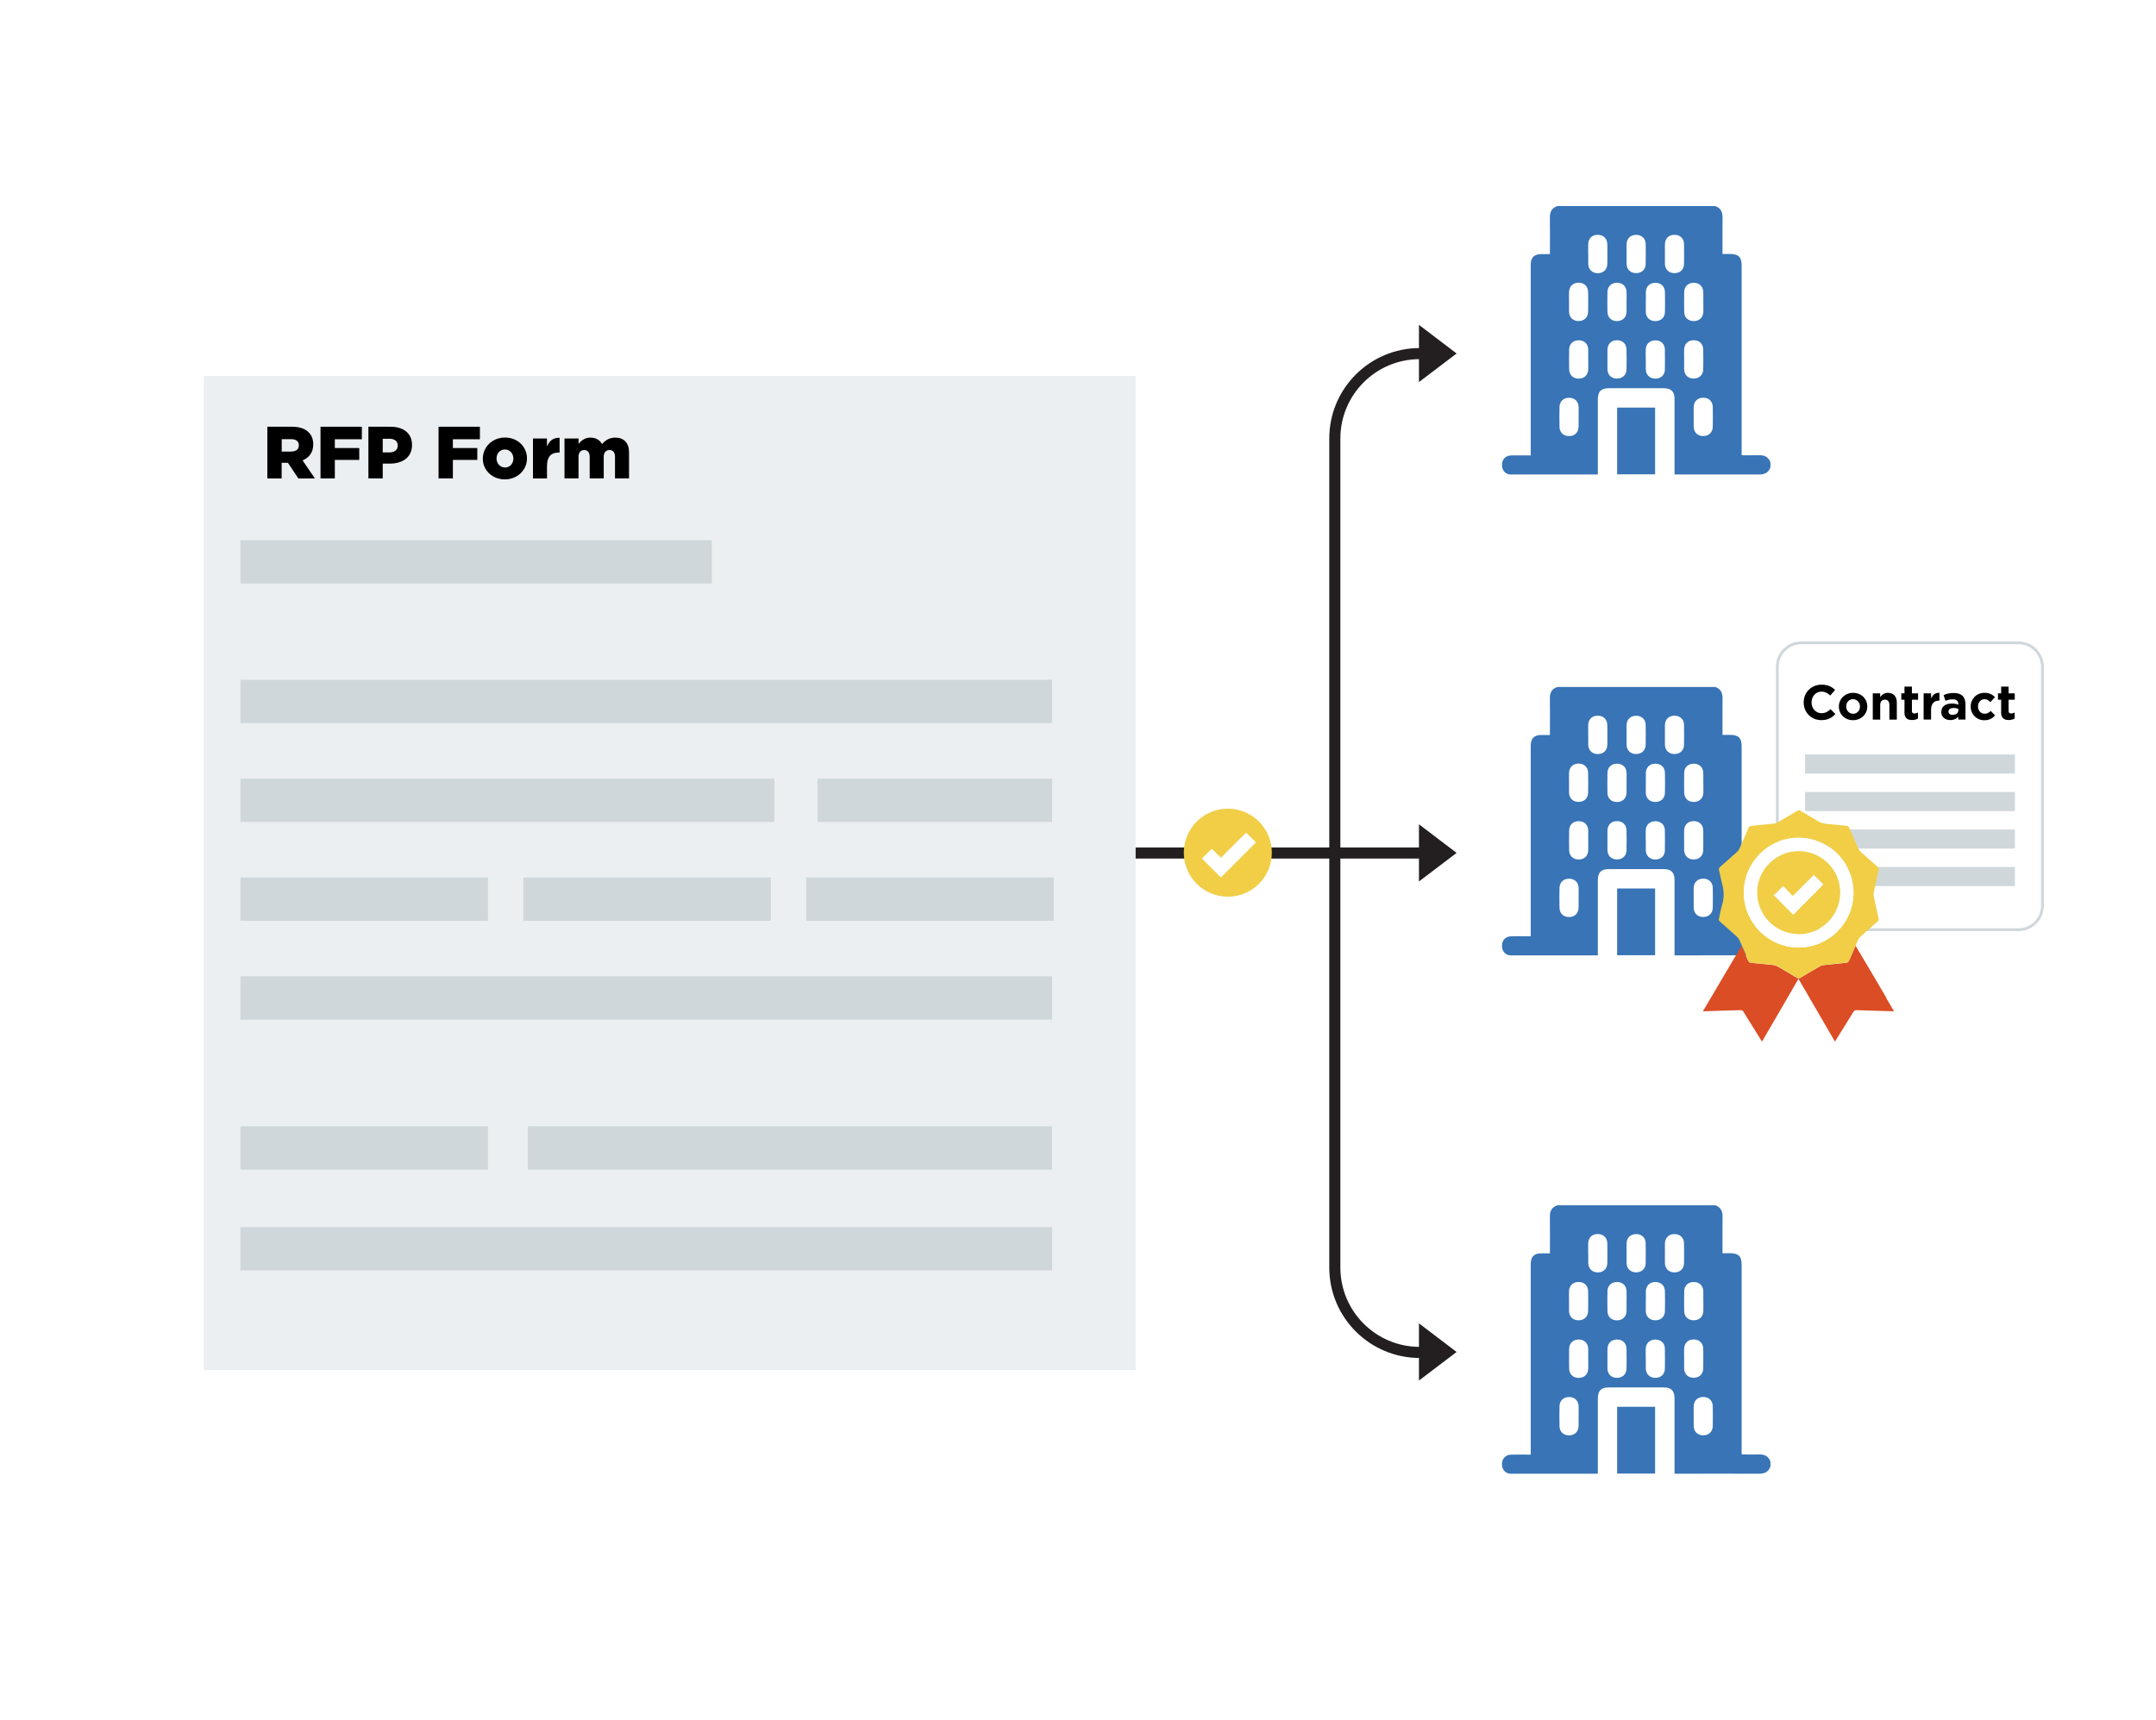 <?xml version="1.0" encoding="UTF-8"?>
<svg xmlns="http://www.w3.org/2000/svg" xmlns:xlink="http://www.w3.org/1999/xlink" version="1.1" viewBox="0 0 388.47 309.99">
  <defs>
    <style>
      .cls-1 {
        fill: #f1ce46;
      }

      .cls-2 {
        fill: #db4d25;
      }

      .cls-3 {
        fill: #231f20;
      }

      .cls-4 {
        fill: none;
        stroke: #231f20;
        stroke-miterlimit: 10;
        stroke-width: 2px;
      }

      .cls-5 {
        fill: #fff;
      }

      .cls-6 {
        fill: #cfd7db;
      }

      .cls-7 {
        fill: #ebeff2;
        filter: url(#drop-shadow-1);
      }

      .cls-8 {
        fill: #3874b6;
      }
    </style>
    <filter id="drop-shadow-1" filterUnits="userSpaceOnUse">
      <feOffset dx="3.6" dy="3.6"/>
      <feGaussianBlur result="blur" stdDeviation="1.44"/>
      <feFlood flood-color="#000" flood-opacity=".4"/>
      <feComposite in2="blur" operator="in"/>
      <feComposite in="SourceGraphic"/>
    </filter>
  </defs>
  <!-- Generator: Adobe Illustrator 28.6.0, SVG Export Plug-In . SVG Version: 1.2.0 Build 709)  -->
  <g>
    <g id="Layer_1">
      <g>
        <rect class="cls-5" x="320.24" y="115.86" width="47.77" height="51.71" rx="4.32" ry="4.32"/>
        <path class="cls-6" d="M363.69,116.11c2.25,0,4.07,1.83,4.07,4.07v43.06c0,2.25-1.83,4.07-4.07,4.07h-39.13c-2.25,0-4.07-1.83-4.07-4.07v-43.06c0-2.25,1.83-4.07,4.07-4.07h39.13M363.69,115.61h-39.13c-2.53,0-4.57,2.05-4.57,4.57v43.06c0,2.53,2.05,4.57,4.57,4.57h39.13c2.53,0,4.57-2.05,4.57-4.57v-43.06c0-2.53-2.05-4.57-4.57-4.57h0Z"/>
      </g>
      <line class="cls-4" x1="190.97" y1="153.74" x2="255.81" y2="153.74"/>
      <g>
        <rect class="cls-7" x="33.12" y="64.16" width="167.9" height="179.17"/>
        <g>
          <path d="M48.18,76.91h4.4c1.42,0,2.41.37,3.03,1.01.55.53.83,1.25.83,2.17v.03c0,1.42-.76,2.37-1.92,2.86l2.22,3.25h-2.98l-1.88-2.82h-1.13v2.82h-2.58v-9.31ZM52.47,81.38c.88,0,1.38-.43,1.38-1.1v-.03c0-.73-.53-1.1-1.4-1.1h-1.69v2.24h1.7Z"/>
          <path d="M57.75,76.91h7.45v2.26h-4.87v1.58h4.4v2.14h-4.4v3.33h-2.58v-9.31Z"/>
          <path d="M66.38,76.91h3.99c2.36,0,3.87,1.21,3.87,3.27v.03c0,2.2-1.69,3.35-4,3.35h-1.28v2.66h-2.58v-9.31ZM70.18,81.54c.92,0,1.48-.48,1.48-1.21v-.03c0-.8-.56-1.22-1.49-1.22h-1.21v2.46h1.22Z"/>
          <path d="M79.02,76.91h7.45v2.26h-4.87v1.58h4.4v2.14h-4.4v3.33h-2.58v-9.31Z"/>
          <path d="M87,82.66v-.03c0-2.05,1.68-3.77,3.99-3.77s3.96,1.69,3.96,3.74v.03c0,2.05-1.68,3.77-3.99,3.77s-3.97-1.69-3.97-3.74ZM92.5,82.66v-.03c0-.88-.64-1.62-1.53-1.62s-1.5.73-1.5,1.6v.03c0,.88.64,1.62,1.53,1.62s1.5-.73,1.5-1.6Z"/>
          <path d="M96.02,79.03h2.53v1.45c.41-.98,1.08-1.62,2.28-1.57v2.66h-.21c-1.32,0-2.06.76-2.06,2.42v2.24h-2.53v-7.2Z"/>
          <path d="M101.72,79.03h2.53v.98c.47-.6,1.13-1.14,2.14-1.14.96,0,1.69.43,2.08,1.17.62-.72,1.36-1.17,2.41-1.17,1.53,0,2.46.96,2.46,2.63v4.72h-2.53v-3.91c0-.78-.39-1.2-.99-1.2s-1.04.41-1.04,1.2v3.91h-2.53v-3.91c0-.78-.39-1.2-.98-1.2s-1.03.41-1.03,1.2v3.91h-2.53v-7.2Z"/>
        </g>
        <rect class="cls-6" x="43.32" y="97.36" width="84.94" height="7.81"/>
        <rect class="cls-6" x="43.32" y="122.52" width="146.25" height="7.81"/>
        <rect class="cls-6" x="147.3" y="140.33" width="42.27" height="7.81"/>
        <rect class="cls-6" x="43.32" y="140.33" width="96.21" height="7.81"/>
        <rect class="cls-6" x="43.32" y="158.14" width="44.6" height="7.81"/>
        <rect class="cls-6" x="43.32" y="202.99" width="44.6" height="7.81"/>
        <rect class="cls-6" x="94.29" y="158.14" width="44.6" height="7.81"/>
        <rect class="cls-6" x="145.26" y="158.14" width="44.6" height="7.81"/>
        <rect class="cls-6" x="43.32" y="175.95" width="146.25" height="7.81"/>
        <rect class="cls-6" x="95.1" y="202.99" width="94.46" height="7.81"/>
        <rect class="cls-6" x="43.32" y="221.17" width="146.25" height="7.81"/>
      </g>
      <path class="cls-4" d="M255.81,243.75h0c-8.45,0-15.3-6.85-15.3-15.3V79.03c0-8.45,6.85-15.3,15.3-15.3h0"/>
      <polygon class="cls-3" points="262.45 63.71 255.67 58.55 255.67 68.86 262.45 63.71"/>
      <polygon class="cls-3" points="262.45 153.72 255.67 148.56 255.67 158.87 262.45 153.72"/>
      <polygon class="cls-3" points="262.45 243.67 255.67 238.51 255.67 248.82 262.45 243.67"/>
      <circle class="cls-1" cx="221.23" cy="153.68" r="7.93"/>
      <polygon class="cls-5" points="219.98 158.15 216.57 154.74 218.35 152.97 219.98 154.6 224.52 150.06 226.3 151.83 219.98 158.15"/>
      <g id="Dl6sI1.tif">
        <g>
          <path class="cls-8" d="M280.55,37.14h28.51c.97.34,1.32,1.04,1.31,2.04-.03,2-.01,3.99-.01,5.99v.61c.5,0,.92,0,1.35,0,1.56,0,2.1.55,2.1,2.11,0,11.15,0,22.31,0,33.46v.66c.11.03.14.04.18.04.99,0,1.98.03,2.97,0,1-.04,1.71.33,2.04,1.3v.86c-.34.98-1.04,1.31-2.04,1.31-4.88-.02-9.75,0-14.63,0-.19,0-.38,0-.61,0v-.71c0-4.3,0-8.6,0-12.9,0-1.34-.61-1.94-1.95-1.94-3.29,0-6.59,0-9.88,0-1.41,0-1.99.59-1.99,2.01,0,4.3,0,8.6,0,12.9v.64c-5.28,0-10.48,0-15.68,0-.94,0-1.56-.7-1.59-1.64-.04-1.07.63-1.79,1.7-1.8,1.15-.02,2.29,0,3.48,0,0-.27,0-.49,0-.7,0-11.21,0-22.42,0-33.63,0-1.35.6-1.95,1.94-1.95.5,0,.99,0,1.52,0,0-2.25.02-4.42-.01-6.6-.02-1,.33-1.71,1.31-2.04ZM286.17,45.8c0,.58-.01,1.15,0,1.73.02,1.03.69,1.69,1.69,1.71,1.03.01,1.74-.65,1.75-1.7.02-1.17.02-2.34,0-3.51-.02-1.05-.71-1.72-1.75-1.71-1.01,0-1.68.67-1.7,1.7-.01.59,0,1.19,0,1.78ZM293.08,45.76c0,.61-.02,1.22,0,1.83.03.99.71,1.63,1.7,1.64,1.01,0,1.72-.64,1.74-1.65.02-1.2.02-2.41,0-3.61-.02-.99-.71-1.63-1.7-1.64-1.02,0-1.71.64-1.74,1.65-.02.59,0,1.19,0,1.78ZM299.99,45.75c0,.61-.02,1.22,0,1.83.03.99.71,1.64,1.7,1.65,1.01.01,1.72-.64,1.74-1.65.02-1.2.02-2.41,0-3.61-.02-1.01-.73-1.66-1.75-1.65-.99.01-1.66.66-1.69,1.65-.02.59,0,1.19,0,1.78ZM282.71,54.36c0,.61-.01,1.22,0,1.83.03,1.02.71,1.67,1.72,1.67,1.01,0,1.7-.66,1.72-1.68.02-1.19.02-2.37,0-3.56-.02-1.02-.71-1.67-1.72-1.67-1.01,0-1.69.66-1.72,1.67-.02.57,0,1.15,0,1.73ZM293.08,54.42c0-.59.01-1.19,0-1.78-.03-1.02-.71-1.68-1.72-1.68-1.01,0-1.71.65-1.73,1.67-.02,1.19-.02,2.37,0,3.56.02,1.02.7,1.68,1.71,1.68,1.01,0,1.7-.65,1.73-1.67.02-.59,0-1.19,0-1.78ZM296.54,54.43c0,.59-.01,1.19,0,1.78.03,1.02.72,1.67,1.74,1.66.99,0,1.68-.65,1.71-1.63.03-1.2.02-2.41,0-3.61-.02-1.02-.72-1.67-1.73-1.66-1.01,0-1.68.66-1.71,1.69-.01.59,0,1.19,0,1.78ZM306.9,54.39c0-.59.02-1.19,0-1.78-.04-1.01-.74-1.66-1.75-1.64-.99.01-1.67.66-1.69,1.65-.02,1.2-.02,2.41,0,3.61.02.99.71,1.63,1.7,1.64,1.01.01,1.71-.64,1.75-1.65.02-.61,0-1.22,0-1.83ZM286.17,64.78c0-.59.01-1.19,0-1.78-.03-1.02-.71-1.67-1.72-1.67-1.01,0-1.7.65-1.72,1.67-.02,1.19-.02,2.37,0,3.56.02,1.02.71,1.68,1.72,1.68,1.01,0,1.69-.65,1.72-1.67.02-.59,0-1.19,0-1.78ZM289.63,64.77c0,.59-.01,1.19,0,1.78.03,1.02.7,1.68,1.71,1.68,1.01,0,1.71-.65,1.73-1.67.02-1.19.02-2.37,0-3.56-.02-1.02-.7-1.68-1.71-1.68-1.03,0-1.71.66-1.73,1.72-.01.58,0,1.15,0,1.73ZM296.54,64.77c0,.59-.01,1.19,0,1.78.03,1.02.7,1.68,1.71,1.69,1.01,0,1.72-.64,1.73-1.66.02-1.2.02-2.41,0-3.61-.02-.99-.72-1.63-1.71-1.63-1.01,0-1.71.64-1.74,1.66-.02.59,0,1.19,0,1.78ZM303.45,64.73c0,.61-.01,1.22,0,1.83.03,1.02.71,1.67,1.72,1.67,1.01,0,1.7-.66,1.72-1.68.02-1.19.02-2.37,0-3.56-.02-1.02-.71-1.67-1.72-1.67-1.01,0-1.69.66-1.72,1.68-.02.57,0,1.15,0,1.73ZM284.44,75.15c0-.59.01-1.19,0-1.78-.03-1.02-.71-1.68-1.72-1.68-1.01,0-1.71.65-1.73,1.67-.02,1.19-.02,2.37,0,3.56.02,1.02.71,1.68,1.71,1.68,1.01,0,1.7-.65,1.73-1.67.02-.59,0-1.19,0-1.78ZM305.17,75.09c0,.61-.01,1.22,0,1.83.03,1.02.71,1.67,1.72,1.67,1.01,0,1.7-.66,1.72-1.68.02-1.19.02-2.37,0-3.56-.02-1.02-.71-1.67-1.72-1.67-1.01,0-1.69.66-1.72,1.67-.02.57,0,1.15,0,1.73Z"/>
          <path class="cls-8" d="M298.22,85.49h-6.84v-12.03h6.84v12.03Z"/>
        </g>
      </g>
      <g id="Dl6sI1.tif-2" data-name="Dl6sI1.tif">
        <g>
          <path class="cls-8" d="M280.55,123.81h28.51c.97.34,1.32,1.04,1.31,2.04-.03,2-.01,3.99-.01,5.99v.61c.5,0,.92,0,1.35,0,1.56,0,2.1.55,2.1,2.11,0,11.15,0,22.31,0,33.46v.66c.11.03.14.04.18.04.99,0,1.98.03,2.97,0,1-.04,1.71.33,2.04,1.3v.86c-.34.98-1.04,1.31-2.04,1.31-4.88-.02-9.75,0-14.63,0-.19,0-.38,0-.61,0v-.71c0-4.3,0-8.6,0-12.9,0-1.34-.61-1.94-1.95-1.94-3.29,0-6.59,0-9.88,0-1.41,0-1.99.59-1.99,2.01,0,4.3,0,8.6,0,12.9v.64c-5.28,0-10.48,0-15.68,0-.94,0-1.56-.7-1.59-1.64-.04-1.07.63-1.79,1.7-1.8,1.15-.02,2.29,0,3.48,0,0-.27,0-.49,0-.7,0-11.21,0-22.42,0-33.63,0-1.35.6-1.95,1.94-1.95.5,0,.99,0,1.52,0,0-2.25.02-4.42-.01-6.6-.02-1,.33-1.71,1.31-2.04ZM286.17,132.47c0,.58-.01,1.15,0,1.73.02,1.03.69,1.69,1.69,1.71,1.03.01,1.74-.65,1.75-1.7.02-1.17.02-2.34,0-3.51-.02-1.05-.71-1.72-1.75-1.71-1.01,0-1.68.67-1.7,1.7-.01.59,0,1.19,0,1.78ZM293.08,132.43c0,.61-.02,1.22,0,1.83.03.99.71,1.63,1.7,1.64,1.01,0,1.72-.64,1.74-1.65.02-1.2.02-2.41,0-3.61-.02-.99-.71-1.63-1.7-1.64-1.02,0-1.71.64-1.74,1.65-.02.59,0,1.19,0,1.78ZM299.99,132.42c0,.61-.02,1.22,0,1.83.03.99.71,1.64,1.7,1.65,1.01.01,1.72-.64,1.74-1.65.02-1.2.02-2.41,0-3.61-.02-1.01-.73-1.66-1.75-1.65-.99.01-1.66.66-1.69,1.65-.02.59,0,1.19,0,1.78ZM282.71,141.03c0,.61-.01,1.22,0,1.83.03,1.02.71,1.67,1.72,1.67,1.01,0,1.7-.66,1.72-1.68.02-1.19.02-2.37,0-3.56-.02-1.02-.71-1.67-1.72-1.67-1.01,0-1.69.66-1.72,1.67-.02.57,0,1.15,0,1.73ZM293.08,141.1c0-.59.01-1.19,0-1.78-.03-1.02-.71-1.68-1.72-1.68-1.01,0-1.71.65-1.73,1.67-.02,1.19-.02,2.37,0,3.56.02,1.02.7,1.68,1.71,1.68,1.01,0,1.7-.65,1.73-1.67.02-.59,0-1.19,0-1.78ZM296.54,141.1c0,.59-.01,1.19,0,1.78.03,1.02.72,1.67,1.74,1.66.99,0,1.68-.65,1.71-1.63.03-1.2.02-2.41,0-3.61-.02-1.02-.72-1.67-1.73-1.66-1.01,0-1.68.66-1.71,1.69-.01.59,0,1.19,0,1.78ZM306.9,141.06c0-.59.02-1.19,0-1.78-.04-1.01-.74-1.66-1.75-1.64-.99.01-1.67.66-1.69,1.65-.02,1.2-.02,2.41,0,3.61.02.99.71,1.63,1.7,1.64,1.01.01,1.71-.64,1.75-1.65.02-.61,0-1.22,0-1.83ZM286.17,151.45c0-.59.01-1.19,0-1.78-.03-1.02-.71-1.67-1.72-1.67-1.01,0-1.7.65-1.72,1.67-.02,1.19-.02,2.37,0,3.56.02,1.02.71,1.68,1.72,1.68,1.01,0,1.69-.65,1.72-1.67.02-.59,0-1.19,0-1.78ZM289.63,151.44c0,.59-.01,1.19,0,1.78.03,1.02.7,1.68,1.71,1.68,1.01,0,1.71-.65,1.73-1.67.02-1.19.02-2.37,0-3.56-.02-1.02-.7-1.68-1.71-1.68-1.03,0-1.71.66-1.73,1.72-.01.58,0,1.15,0,1.73ZM296.54,151.44c0,.59-.01,1.19,0,1.78.03,1.02.7,1.68,1.71,1.69,1.01,0,1.72-.64,1.73-1.66.02-1.2.02-2.41,0-3.61-.02-.99-.72-1.63-1.71-1.63-1.01,0-1.71.64-1.74,1.66-.02.59,0,1.19,0,1.78ZM303.45,151.4c0,.61-.01,1.22,0,1.83.03,1.02.71,1.67,1.72,1.67,1.01,0,1.7-.66,1.72-1.68.02-1.19.02-2.37,0-3.56-.02-1.02-.71-1.67-1.72-1.67-1.01,0-1.69.66-1.72,1.68-.02.57,0,1.15,0,1.73ZM284.44,161.83c0-.59.01-1.19,0-1.78-.03-1.02-.71-1.68-1.72-1.68-1.01,0-1.71.65-1.73,1.67-.02,1.19-.02,2.37,0,3.56.02,1.02.71,1.68,1.71,1.68,1.01,0,1.7-.65,1.73-1.67.02-.59,0-1.19,0-1.78ZM305.17,161.77c0,.61-.01,1.22,0,1.83.03,1.02.71,1.67,1.72,1.67,1.01,0,1.7-.66,1.72-1.68.02-1.19.02-2.37,0-3.56-.02-1.02-.71-1.67-1.72-1.67-1.01,0-1.69.66-1.72,1.67-.02.57,0,1.15,0,1.73Z"/>
          <path class="cls-8" d="M298.22,172.16h-6.84v-12.03h6.84v12.03Z"/>
        </g>
      </g>
      <g id="Dl6sI1.tif-3" data-name="Dl6sI1.tif">
        <g>
          <path class="cls-8" d="M280.55,217.23h28.51c.97.34,1.32,1.04,1.31,2.04-.03,2-.01,3.99-.01,5.99v.61c.5,0,.92,0,1.35,0,1.56,0,2.1.55,2.1,2.11,0,11.15,0,22.31,0,33.46v.66c.11.03.14.04.18.04.99,0,1.98.03,2.97,0,1-.04,1.71.33,2.04,1.3v.86c-.34.98-1.04,1.31-2.04,1.31-4.88-.02-9.75,0-14.63,0-.19,0-.38,0-.61,0v-.71c0-4.3,0-8.6,0-12.9,0-1.34-.61-1.94-1.95-1.94-3.29,0-6.59,0-9.88,0-1.41,0-1.99.59-1.99,2.01,0,4.3,0,8.6,0,12.9v.64c-5.28,0-10.48,0-15.68,0-.94,0-1.56-.7-1.59-1.64-.04-1.07.63-1.79,1.7-1.8,1.15-.02,2.29,0,3.48,0,0-.27,0-.49,0-.7,0-11.21,0-22.42,0-33.63,0-1.35.6-1.95,1.94-1.95.5,0,.99,0,1.52,0,0-2.25.02-4.42-.01-6.6-.02-1,.33-1.71,1.31-2.04ZM286.17,225.89c0,.58-.01,1.15,0,1.73.02,1.03.69,1.69,1.69,1.71,1.03.01,1.74-.65,1.75-1.7.02-1.17.02-2.34,0-3.51-.02-1.05-.71-1.72-1.75-1.71-1.01,0-1.68.67-1.7,1.7-.01.59,0,1.19,0,1.78ZM293.08,225.85c0,.61-.02,1.22,0,1.83.03.99.71,1.63,1.7,1.64,1.01,0,1.72-.64,1.74-1.65.02-1.2.02-2.41,0-3.61-.02-.99-.71-1.63-1.7-1.64-1.02,0-1.71.64-1.74,1.65-.02.59,0,1.19,0,1.78ZM299.99,225.85c0,.61-.02,1.22,0,1.83.03.99.71,1.64,1.7,1.65,1.01.01,1.72-.64,1.74-1.65.02-1.2.02-2.41,0-3.61-.02-1.01-.73-1.66-1.75-1.65-.99.01-1.66.66-1.69,1.65-.02.59,0,1.19,0,1.78ZM282.71,234.46c0,.61-.01,1.22,0,1.83.03,1.02.71,1.67,1.72,1.67,1.01,0,1.7-.66,1.72-1.68.02-1.19.02-2.37,0-3.56-.02-1.02-.71-1.67-1.72-1.67-1.01,0-1.69.66-1.72,1.67-.02.57,0,1.15,0,1.73ZM293.08,234.52c0-.59.01-1.19,0-1.78-.03-1.02-.71-1.68-1.72-1.68-1.01,0-1.71.65-1.73,1.67-.02,1.19-.02,2.37,0,3.56.02,1.02.7,1.68,1.71,1.68,1.01,0,1.7-.65,1.73-1.67.02-.59,0-1.19,0-1.78ZM296.54,234.52c0,.59-.01,1.19,0,1.78.03,1.02.72,1.67,1.74,1.66.99,0,1.68-.65,1.71-1.63.03-1.2.02-2.41,0-3.61-.02-1.02-.72-1.67-1.73-1.66-1.01,0-1.68.66-1.71,1.69-.01.59,0,1.19,0,1.78ZM306.9,234.48c0-.59.02-1.19,0-1.78-.04-1.01-.74-1.66-1.75-1.64-.99.01-1.67.66-1.69,1.65-.02,1.2-.02,2.41,0,3.61.02.99.71,1.63,1.7,1.64,1.01.01,1.71-.64,1.75-1.65.02-.61,0-1.22,0-1.83ZM286.17,244.88c0-.59.01-1.19,0-1.78-.03-1.02-.71-1.67-1.72-1.67-1.01,0-1.7.65-1.72,1.67-.02,1.19-.02,2.37,0,3.56.02,1.02.71,1.68,1.72,1.68,1.01,0,1.69-.65,1.72-1.67.02-.59,0-1.19,0-1.78ZM289.63,244.87c0,.59-.01,1.19,0,1.78.03,1.02.7,1.68,1.71,1.68,1.01,0,1.71-.65,1.73-1.67.02-1.19.02-2.37,0-3.56-.02-1.02-.7-1.68-1.71-1.68-1.03,0-1.71.66-1.73,1.72-.01.58,0,1.15,0,1.73ZM296.54,244.86c0,.59-.01,1.19,0,1.78.03,1.02.7,1.68,1.71,1.69,1.01,0,1.72-.64,1.73-1.66.02-1.2.02-2.41,0-3.61-.02-.99-.72-1.63-1.71-1.63-1.01,0-1.71.64-1.74,1.66-.02.59,0,1.19,0,1.78ZM303.45,244.82c0,.61-.01,1.22,0,1.83.03,1.02.71,1.67,1.72,1.67,1.01,0,1.7-.66,1.72-1.68.02-1.19.02-2.37,0-3.56-.02-1.02-.71-1.67-1.72-1.67-1.01,0-1.69.66-1.72,1.68-.02.57,0,1.15,0,1.73ZM284.44,255.25c0-.59.01-1.19,0-1.78-.03-1.02-.71-1.68-1.72-1.68-1.01,0-1.71.65-1.73,1.67-.02,1.19-.02,2.37,0,3.56.02,1.02.71,1.68,1.71,1.68,1.01,0,1.7-.65,1.73-1.67.02-.59,0-1.19,0-1.78ZM305.17,255.19c0,.61-.01,1.22,0,1.83.03,1.02.71,1.67,1.72,1.67,1.01,0,1.7-.66,1.72-1.68.02-1.19.02-2.37,0-3.56-.02-1.02-.71-1.67-1.72-1.67-1.01,0-1.69.66-1.72,1.67-.02.57,0,1.15,0,1.73Z"/>
          <path class="cls-8" d="M298.22,265.58h-6.84v-12.03h6.84v12.03Z"/>
        </g>
      </g>
      <g>
        <path d="M324.99,126.62v-.02c0-1.76,1.33-3.2,3.22-3.2,1.17,0,1.86.39,2.44.95l-.87,1c-.48-.43-.96-.7-1.58-.7-1.04,0-1.79.87-1.79,1.93v.02c0,1.06.73,1.94,1.79,1.94.71,0,1.14-.28,1.63-.72l.87.87c-.64.68-1.34,1.1-2.54,1.1-1.82,0-3.17-1.4-3.17-3.18Z"/>
        <path d="M331.33,127.35v-.02c0-1.36,1.1-2.46,2.57-2.46s2.55,1.09,2.55,2.45v.02c0,1.36-1.1,2.46-2.57,2.46s-2.55-1.09-2.55-2.45ZM335.13,127.35v-.02c0-.7-.5-1.31-1.25-1.31s-1.23.59-1.23,1.29v.02c0,.7.5,1.31,1.25,1.31s1.23-.59,1.23-1.29Z"/>
        <path d="M337.43,124.96h1.34v.67c.31-.4.71-.76,1.39-.76,1.02,0,1.61.67,1.61,1.76v3.07h-1.34v-2.64c0-.64-.3-.96-.81-.96s-.84.33-.84.96v2.64h-1.34v-4.74Z"/>
        <path d="M343.15,128.35v-2.24h-.57v-1.15h.57v-1.21h1.34v1.21h1.11v1.15h-1.11v2.02c0,.31.13.46.43.46.25,0,.47-.06.66-.17v1.08c-.28.17-.61.27-1.06.27-.82,0-1.38-.33-1.38-1.42Z"/>
        <path d="M346.6,124.96h1.34v.95c.27-.65.72-1.08,1.51-1.04v1.4h-.07c-.89,0-1.44.54-1.44,1.67v1.75h-1.34v-4.74Z"/>
        <path d="M349.79,128.33v-.02c0-1.03.79-1.51,1.91-1.51.48,0,.82.08,1.16.19v-.08c0-.56-.34-.87-1.02-.87-.51,0-.87.1-1.31.26l-.34-1.02c.52-.23,1.03-.38,1.84-.38.73,0,1.26.19,1.6.53.35.35.51.87.51,1.51v2.75h-1.3v-.51c-.33.36-.78.6-1.43.6-.89,0-1.63-.51-1.63-1.45ZM352.87,128.02v-.24c-.23-.11-.53-.18-.86-.18-.57,0-.93.23-.93.65v.02c0,.36.3.57.73.57.63,0,1.05-.34,1.05-.83Z"/>
        <path d="M355.08,127.35v-.02c0-1.35,1.03-2.46,2.48-2.46.89,0,1.45.3,1.89.79l-.82.88c-.3-.32-.6-.52-1.08-.52-.67,0-1.15.59-1.15,1.29v.02c0,.72.47,1.31,1.2,1.31.45,0,.76-.19,1.09-.5l.79.8c-.46.5-.99.87-1.94.87-1.42,0-2.46-1.1-2.46-2.45Z"/>
        <path d="M360.57,128.35v-2.24h-.57v-1.15h.57v-1.21h1.34v1.21h1.11v1.15h-1.11v2.02c0,.31.13.46.43.46.25,0,.47-.06.66-.17v1.08c-.28.17-.61.27-1.06.27-.82,0-1.38-.33-1.38-1.42Z"/>
      </g>
      <rect class="cls-6" x="325.24" y="135.98" width="37.81" height="3.44"/>
      <rect class="cls-6" x="325.24" y="142.74" width="37.81" height="3.44"/>
      <rect class="cls-6" x="325.24" y="149.5" width="37.81" height="3.44"/>
      <rect class="cls-6" x="325.24" y="156.26" width="37.81" height="3.44"/>
      <g>
        <path class="cls-2" d="M339.89,179.84c-.84-1.46-3.5-5.93-5.55-9.4-.4.9-.79,1.79-1.18,2.7-.11.27-.27.36-.54.39-1.36.13-2.73.27-4.09.42-.19.02-.4.08-.57.18-1.18.67-2.35,1.35-3.51,2.06-.16.1-.29.13-.43.12-.11-.01-.21-.06-.33-.13-1.06-.64-2.13-1.24-3.19-1.88-.38-.23-.78-.36-1.22-.4-1.22-.11-2.43-.24-3.65-.35-.34-.03-.55-.14-.69-.49-.36-.88-.74-1.75-1.13-2.61-2.05,3.47-4.71,7.94-5.55,9.4-.45.78-.92,1.56-1.39,2.34v.08c2.28-.08,4.56-.16,6.84-.21.14,0,.34.14.42.28,1.04,1.65,2.06,3.32,3.09,4.98.08.12.16.24.26.41,1.12-1.89,4.04-6.96,6.57-11.32,2.53,4.37,5.46,9.43,6.57,11.32.11-.16.19-.28.26-.41,1.03-1.66,2.05-3.33,3.09-4.98.08-.13.28-.28.42-.28,2.28.06,4.56.14,6.84.21v-.08c-.46-.78-.93-1.55-1.39-2.34Z"/>
        <path class="cls-1" d="M315.64,173.53c1.22.1,2.43.24,3.65.35.44.04.83.17,1.22.4,1.06.64,2.13,1.24,3.19,1.88.12.07.23.12.33.13.13.02.27-.02.43-.12,1.16-.7,2.33-1.38,3.51-2.06.17-.1.37-.16.57-.18,1.36-.15,2.73-.29,4.09-.42.27-.03.43-.12.54-.39.38-.9.78-1.8,1.18-2.7.16-.36.32-.71.48-1.07.09-.19.22-.37.37-.51,1.03-.93,2.06-1.85,3.11-2.76.17-.15.23-.29.18-.53-.31-1.36-.6-2.73-.89-4.09-.04-.18-.05-.38,0-.56.29-1.37.58-2.73.89-4.09.06-.27,0-.42-.2-.59-1.03-.9-2.06-1.81-3.07-2.73-.15-.14-.29-.33-.37-.52-.56-1.25-1.12-2.5-1.65-3.76-.11-.27-.27-.36-.54-.38-1.19-.11-2.38-.24-3.57-.34-.57-.05-1.07-.21-1.55-.51-1.03-.63-2.08-1.22-3.12-1.84-.21-.13-.37-.14-.58,0-1.19.71-2.38,1.41-3.58,2.1-.16.09-.35.17-.53.19-1.39.15-2.78.29-4.17.42-.26.02-.4.11-.51.36-.53,1.26-1.09,2.51-1.65,3.76-.09.2-.23.4-.4.55-1.02.92-2.04,1.83-3.08,2.73-.18.16-.25.31-.19.56.19.76.31,1.55.52,2.3.38,1.35.46,2.67.03,4.03-.27.84-.39,1.72-.6,2.66.05.06.11.19.21.28,1,.9,2.01,1.78,3.01,2.69.21.19.4.44.52.7.15.32.29.64.44.97.39.86.77,1.73,1.13,2.61.14.35.34.46.69.49ZM324.09,150.99c5.47.01,9.88,4.45,9.87,9.92-.02,5.47-4.46,9.88-9.93,9.86-5.45-.03-9.84-4.46-9.83-9.91.02-5.45,4.45-9.87,9.88-9.86Z"/>
        <path class="cls-5" d="M324.03,170.77c5.47.03,9.91-4.38,9.93-9.86.02-5.47-4.4-9.91-9.87-9.92-5.43-.01-9.87,4.41-9.88,9.86-.02,5.45,4.38,9.89,9.83,9.91ZM316.6,160.79c.05-4.14,3.47-7.44,7.63-7.38,4.08.05,7.4,3.5,7.33,7.6-.07,4.09-3.48,7.42-7.53,7.37-4.17-.06-7.49-3.45-7.43-7.58Z"/>
        <path class="cls-1" d="M324.04,168.37c4.05.06,7.46-3.28,7.53-7.37.07-4.1-3.26-7.54-7.33-7.6-4.16-.06-7.58,3.25-7.63,7.38-.05,4.13,3.27,7.52,7.43,7.58ZM321.28,159.71c.57.59,1.16,1.2,1.74,1.81,1.31-1.31,2.57-2.58,3.79-3.81.61.61,1.16,1.17,1.7,1.71-1.78,1.78-3.61,3.61-5.41,5.42-1.15-1.15-2.33-2.33-3.47-3.47.52-.52,1.07-1.08,1.65-1.65Z"/>
        <path class="cls-5" d="M328.52,159.42c-.54-.54-1.09-1.1-1.7-1.71-1.23,1.23-2.49,2.5-3.79,3.81-.58-.61-1.17-1.22-1.74-1.81-.58.58-1.13,1.13-1.65,1.65,1.14,1.14,2.32,2.32,3.47,3.47,1.8-1.81,3.63-3.64,5.41-5.42Z"/>
      </g>
    </g>
  </g>
</svg>